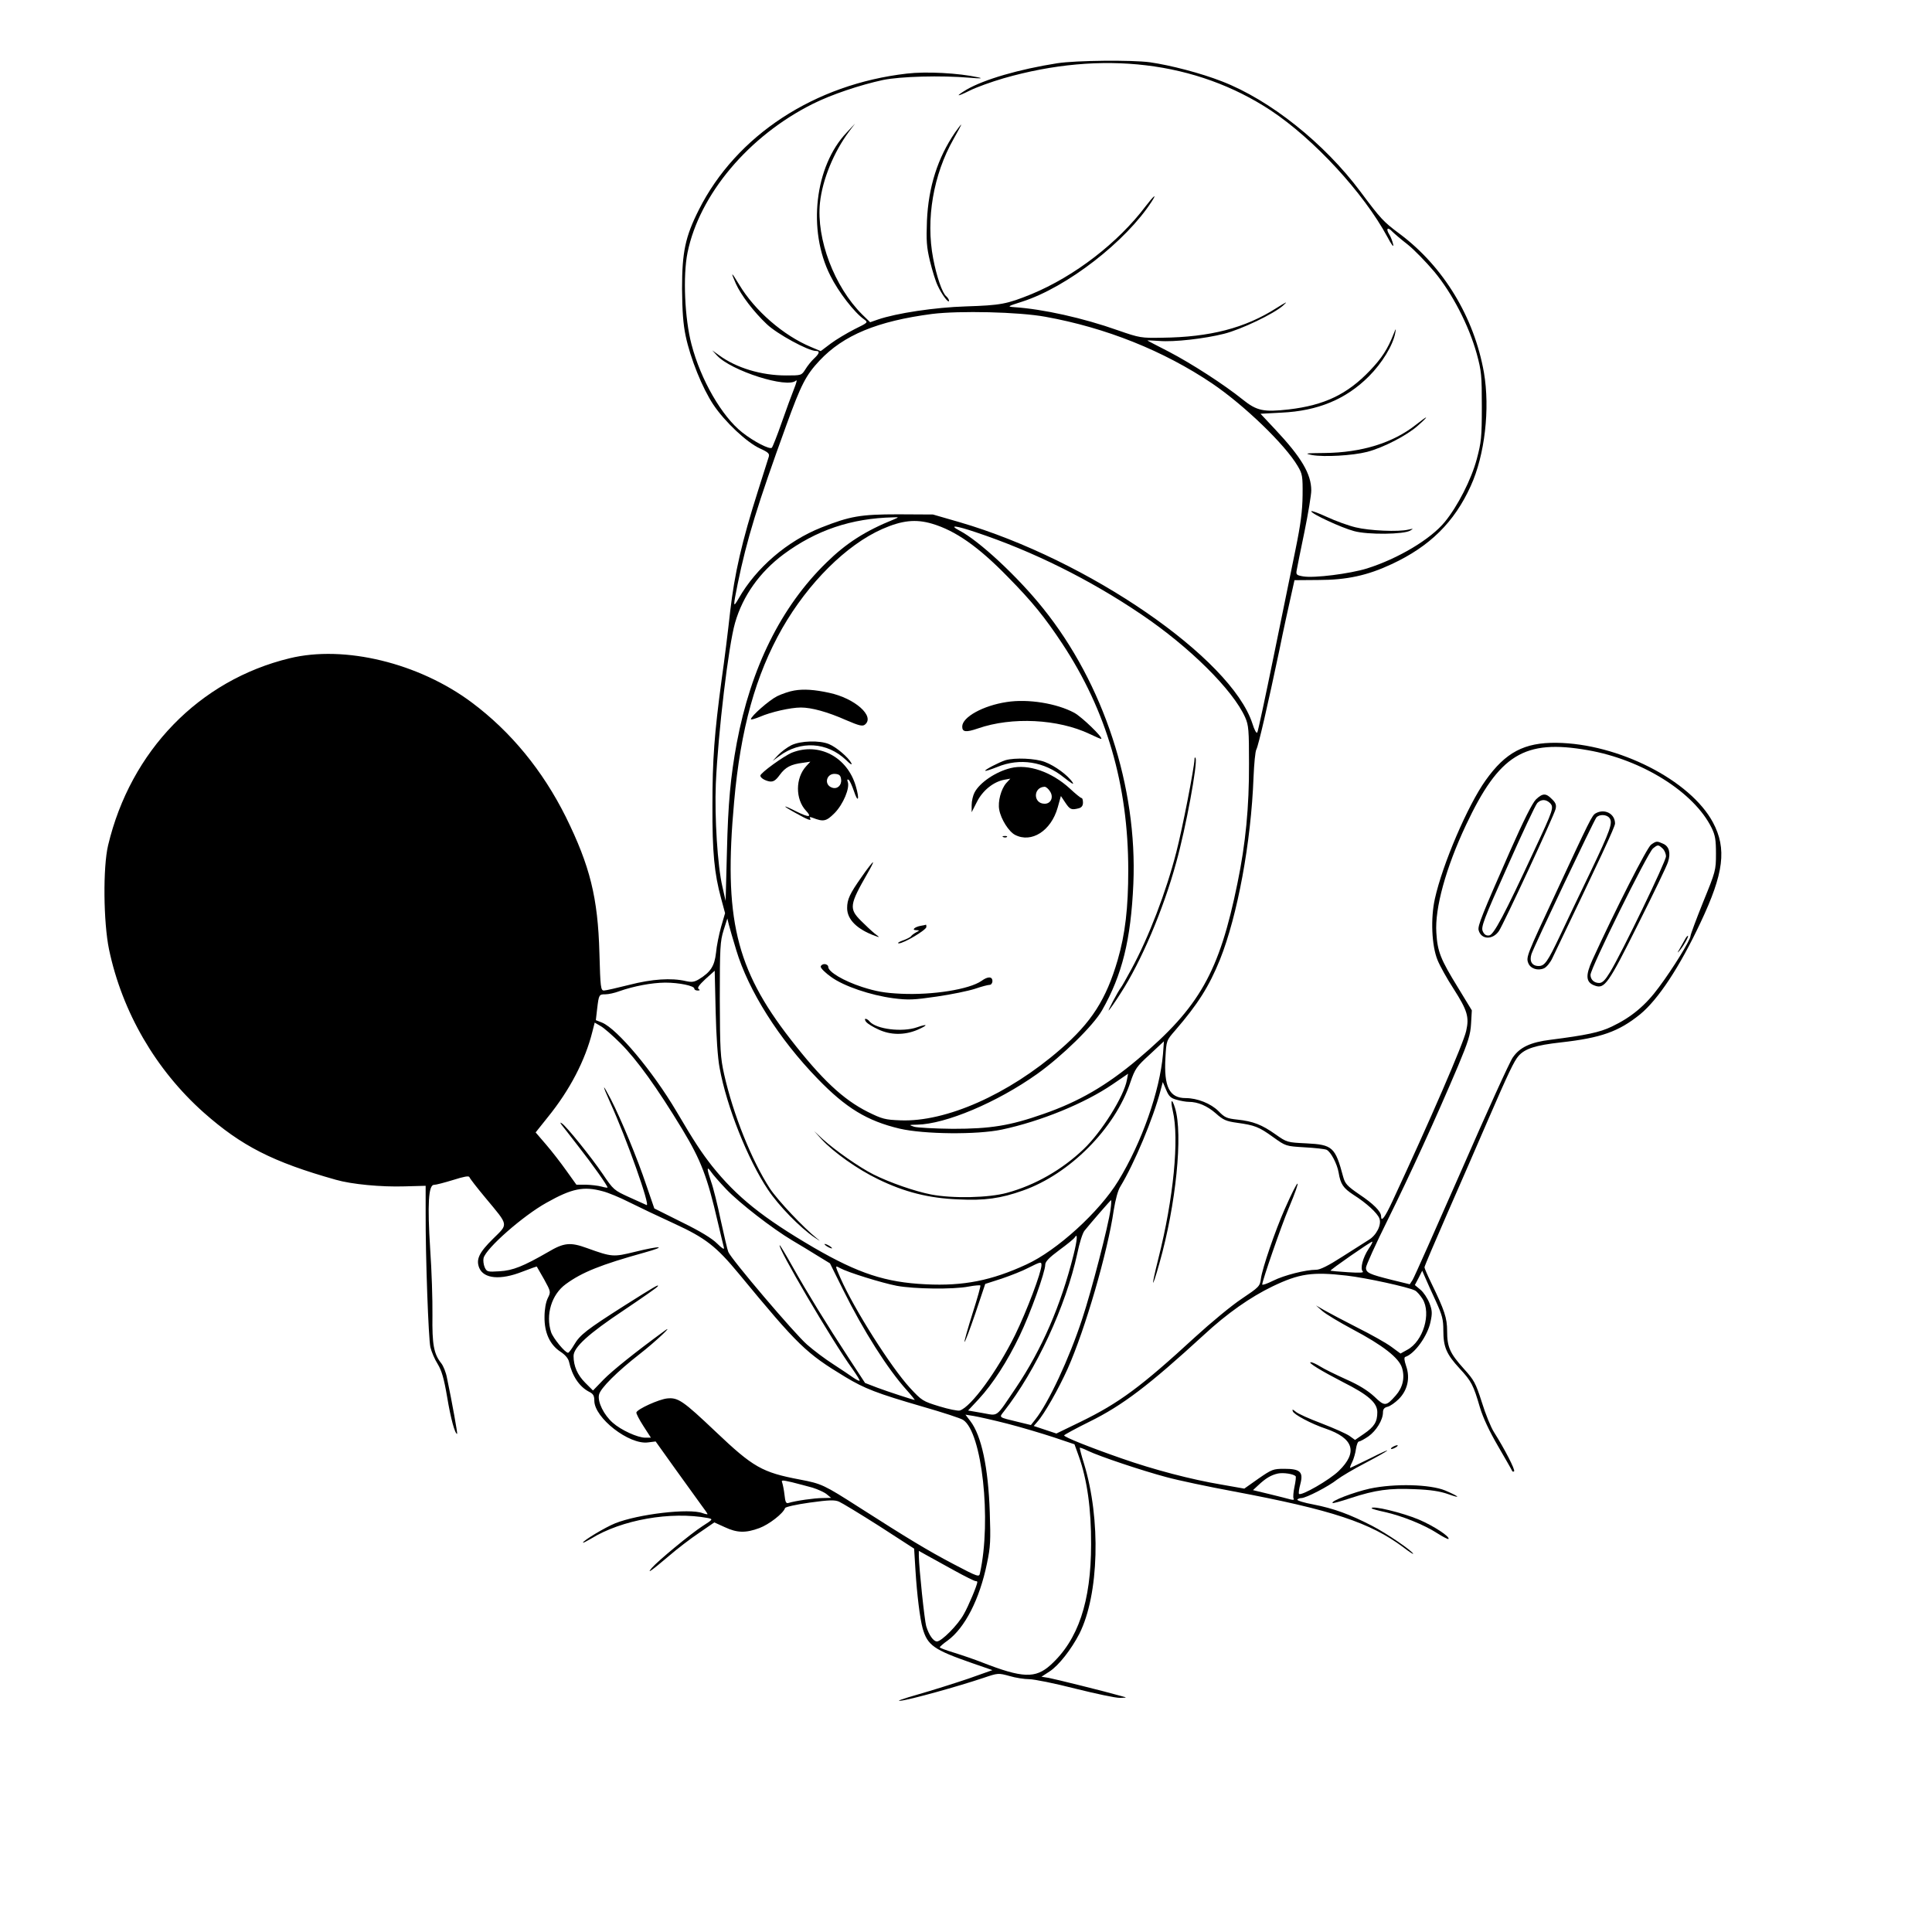 <?xml version="1.0" standalone="no"?>
<!DOCTYPE svg PUBLIC "-//W3C//DTD SVG 20010904//EN"
 "http://www.w3.org/TR/2001/REC-SVG-20010904/DTD/svg10.dtd">
<svg version="1.0" xmlns="http://www.w3.org/2000/svg"
 width="1024pt" height="1024pt" viewBox="0 0 1024 1024"
 preserveAspectRatio="xMidYMid meet">

<g transform="translate(0,1024) scale(0.1,-0.1)"
fill="#000000" stroke="none">
<path d="M5605 9905 c-204 -32 -389 -86 -482 -140 -63 -38 -53 -40 17 -5 34
17 114 46 179 65 522 150 1021 90 1416 -170 228 -151 493 -438 618 -670 24
-45 35 -59 31 -40 -4 17 -13 41 -21 53 -19 31 -8 41 16 15 11 -11 47 -42 82
-69 34 -27 97 -92 141 -144 95 -114 183 -284 225 -435 25 -92 27 -114 27 -280
0 -163 -3 -189 -27 -279 -29 -108 -101 -249 -169 -332 -75 -92 -248 -195 -413
-247 -91 -28 -279 -52 -338 -42 -35 6 -39 9 -34 34 2 14 21 106 41 203 20 98
36 196 36 218 0 88 -52 176 -193 326 l-76 81 112 6 c192 9 341 71 462 192 70
70 128 165 140 230 5 27 4 27 -9 -6 -31 -79 -62 -127 -125 -193 -120 -126
-242 -184 -430 -206 -133 -15 -169 -8 -244 52 -99 80 -273 192 -392 254 -60
31 -111 57 -113 59 -2 2 26 0 61 -2 79 -7 242 12 345 38 91 23 262 105 312
149 28 25 21 22 -35 -13 -166 -106 -352 -154 -605 -157 -111 -2 -119 -1 -234
39 -186 66 -399 113 -551 123 -38 3 -36 4 45 30 235 76 548 318 685 531 29 45
10 30 -32 -25 -147 -195 -377 -372 -606 -467 -131 -53 -162 -59 -347 -65 -164
-5 -370 -36 -468 -70 l-40 -14 -42 41 c-148 147 -244 401 -224 592 13 123 73
269 155 379 l31 41 -44 -47 c-170 -178 -209 -518 -87 -759 43 -87 128 -196
178 -231 23 -17 23 -17 -50 -53 -41 -21 -98 -55 -126 -76 l-53 -40 -52 22
c-146 61 -297 192 -380 330 -43 71 -47 72 -18 6 27 -61 96 -151 164 -215 54
-52 220 -142 260 -142 23 0 20 -13 -10 -41 -14 -13 -34 -38 -45 -56 -21 -33
-21 -33 -103 -33 -131 0 -264 40 -356 108 l-35 25 25 -27 c74 -81 374 -177
419 -133 7 6 2 -13 -10 -43 -12 -30 -42 -111 -66 -180 -24 -69 -48 -129 -52
-133 -11 -11 -95 32 -157 81 -108 85 -220 279 -269 467 -36 137 -46 362 -21
486 63 308 324 619 665 789 98 49 250 100 371 126 92 19 308 25 460 12 57 -5
72 -4 45 2 -104 23 -276 32 -378 20 -490 -56 -905 -328 -1103 -722 -72 -143
-89 -224 -89 -418 1 -120 6 -188 19 -250 25 -120 89 -278 147 -365 61 -91 177
-200 247 -232 46 -21 52 -28 46 -46 -4 -12 -29 -92 -56 -177 -86 -270 -125
-441 -148 -641 -11 -101 -31 -263 -45 -359 -39 -291 -49 -424 -49 -670 -1
-247 10 -360 46 -492 l21 -78 -21 -72 c-11 -40 -24 -102 -27 -138 -8 -70 -28
-102 -90 -140 -25 -15 -38 -17 -70 -10 -77 18 -179 11 -300 -20 -64 -16 -124
-30 -134 -30 -17 0 -19 16 -24 198 -8 295 -50 462 -178 722 -122 245 -291 452
-499 607 -280 209 -674 305 -965 234 -479 -116 -843 -491 -962 -991 -28 -117
-25 -409 5 -553 70 -332 248 -638 502 -864 200 -177 366 -262 700 -356 83 -24
241 -39 365 -35 l111 3 0 -140 c-1 -241 15 -668 25 -715 6 -25 23 -65 39 -90
21 -35 33 -75 50 -175 19 -114 41 -195 53 -195 3 0 -26 164 -54 297 -5 28 -19
63 -30 77 -40 50 -49 100 -47 254 1 81 -4 239 -12 352 -15 237 -9 340 20 340
11 0 56 12 102 26 57 18 83 23 86 15 2 -7 41 -57 86 -111 124 -149 121 -135
39 -216 -74 -73 -91 -109 -73 -154 24 -58 113 -66 229 -20 41 16 76 28 76 27
1 -1 18 -32 39 -68 36 -66 36 -66 19 -100 -10 -21 -17 -59 -17 -99 -1 -83 28
-147 84 -184 25 -16 42 -36 46 -54 16 -74 54 -131 105 -158 23 -11 29 -21 29
-48 0 -91 185 -235 285 -221 l40 5 105 -147 c58 -80 120 -166 137 -190 18 -24
33 -45 33 -48 0 -2 -12 0 -26 5 -70 27 -342 -5 -464 -54 -54 -22 -170 -92
-170 -102 0 -3 19 7 43 21 162 100 422 146 620 109 27 -6 26 -7 -30 -43 -62
-40 -235 -183 -268 -221 -30 -35 -4 -17 88 61 45 39 118 95 163 125 l80 55 55
-25 c66 -31 111 -32 184 -5 51 19 126 77 136 106 2 6 59 19 131 29 102 14 132
15 155 5 16 -7 112 -65 214 -130 l184 -119 7 -113 c8 -131 24 -258 38 -309 26
-91 59 -114 263 -185 l107 -37 -127 -45 c-71 -24 -191 -62 -268 -84 -84 -24
-120 -37 -90 -33 52 6 301 75 438 121 77 26 78 26 137 10 33 -10 80 -17 105
-17 25 0 135 -22 244 -50 109 -27 216 -50 237 -49 39 1 39 1 9 9 -91 26 -355
91 -387 97 l-38 6 43 28 c49 32 115 117 158 200 104 207 115 607 24 903 -14
44 -23 81 -22 83 2 1 22 -6 44 -17 60 -29 287 -105 415 -139 62 -17 223 -51
358 -76 521 -98 722 -165 898 -296 28 -22 52 -37 52 -35 0 13 -140 109 -218
149 -118 61 -203 92 -311 113 -49 9 -88 21 -85 26 3 4 13 8 22 8 24 0 144 62
189 98 21 16 88 56 148 87 141 74 161 93 28 26 -57 -28 -105 -51 -107 -51 -2
0 2 14 11 31 8 16 17 48 20 70 3 21 10 39 16 39 6 0 28 12 50 27 41 29 77 87
77 127 0 17 7 26 25 30 13 3 40 22 59 41 46 46 61 111 39 174 -10 30 -12 46
-5 49 50 16 119 112 134 186 10 46 9 61 -6 100 -10 25 -31 57 -47 70 l-30 25
20 38 19 38 17 -39 c9 -21 34 -77 56 -124 33 -73 39 -95 39 -154 0 -87 16
-125 86 -201 63 -68 73 -87 108 -207 17 -56 50 -126 96 -205 38 -66 72 -124
74 -130 2 -5 7 -7 11 -3 7 7 -50 118 -107 208 -16 25 -45 96 -64 158 -33 103
-41 117 -96 178 -73 81 -88 114 -88 199 0 69 -13 109 -85 257 -19 39 -35 76
-35 81 0 6 54 132 119 281 65 149 163 372 216 496 110 254 140 317 164 344 34
38 89 56 223 71 214 24 307 57 421 149 96 79 209 250 320 486 124 262 140 392
66 531 -120 224 -502 418 -829 422 -171 2 -270 -50 -376 -199 -95 -133 -229
-446 -269 -628 -23 -103 -17 -248 14 -324 12 -30 50 -99 86 -154 72 -113 83
-148 66 -222 -14 -65 -194 -480 -391 -903 -40 -86 -60 -113 -60 -79 0 25 -41
66 -116 116 -64 44 -75 56 -85 93 -42 157 -56 170 -194 177 -103 5 -104 5
-165 48 -72 51 -118 69 -202 78 -56 6 -67 11 -100 45 -40 40 -112 69 -174 69
-86 0 -116 60 -107 215 5 90 5 90 52 144 120 139 179 232 237 375 93 233 165
620 178 968 3 70 9 136 15 146 11 21 60 233 122 527 21 105 49 231 60 280 l20
90 127 1 c150 0 260 24 388 84 202 94 332 222 419 414 75 164 103 410 70 602
-52 294 -215 562 -447 735 -85 63 -100 79 -208 224 -191 256 -478 485 -734
584 -110 43 -270 85 -381 101 -96 13 -393 10 -490 -5z m-64 -1344 c321 -58
626 -180 883 -353 170 -115 387 -324 454 -438 25 -42 27 -53 26 -155 -1 -83
-10 -153 -37 -285 -20 -96 -72 -352 -116 -567 -44 -216 -83 -398 -87 -405 -4
-7 -15 11 -26 47 -113 347 -870 868 -1551 1067 l-142 41 -185 1 c-200 0 -255
-10 -407 -70 -181 -72 -345 -213 -438 -376 -30 -52 -30 -46 -5 78 48 234 105
420 258 841 78 215 103 264 176 342 127 135 306 209 596 247 145 18 459 11
601 -15z m-801 -1073 c-154 -62 -255 -127 -360 -230 -240 -234 -400 -557 -475
-956 -33 -179 -46 -320 -52 -572 l-7 -265 -17 75 c-26 110 -42 370 -35 545 12
272 67 733 102 854 41 143 131 269 257 363 173 128 359 191 582 196 30 1 30 1
5 -10z m201 -24 c124 -37 245 -122 400 -281 131 -133 197 -215 289 -354 235
-356 350 -749 350 -1201 0 -200 -16 -338 -56 -476 -61 -209 -139 -331 -304
-474 -275 -239 -607 -386 -848 -376 -81 3 -96 7 -173 45 -131 66 -244 172
-410 386 -290 373 -354 643 -298 1257 34 386 114 672 255 920 138 241 340 442
530 526 105 46 177 54 265 28z m231 -45 c301 -100 605 -251 878 -436 255 -172
486 -401 550 -546 18 -41 20 -67 20 -244 1 -230 -18 -425 -61 -633 -96 -472
-201 -658 -527 -933 -167 -141 -314 -226 -501 -291 -179 -63 -282 -79 -481
-79 -96 1 -188 6 -205 11 -29 10 -29 10 16 11 151 3 422 117 635 268 132 94
299 257 345 338 107 188 153 374 166 671 22 513 -158 1061 -478 1459 -135 169
-341 360 -444 413 -58 31 -20 27 87 -9z m3243 -1155 c289 -50 564 -223 657
-412 19 -39 23 -63 23 -137 0 -88 -2 -94 -68 -256 -37 -92 -67 -173 -67 -180
0 -21 -93 -172 -167 -271 -71 -97 -147 -160 -250 -209 -64 -31 -137 -46 -325
-70 -106 -13 -163 -40 -200 -94 -16 -22 -138 -291 -272 -598 -135 -307 -251
-569 -259 -581 l-15 -23 -94 23 c-120 30 -138 38 -138 65 0 12 52 126 115 253
117 236 256 540 373 816 54 129 66 167 69 225 l4 70 -73 120 c-93 151 -109
191 -115 291 -9 130 51 346 157 571 176 374 309 456 645 397z m-4513 -1059
c65 -216 226 -471 432 -683 150 -155 262 -223 434 -264 129 -30 410 -33 542
-5 207 44 439 139 587 240 l82 56 -6 -32 c-15 -87 -135 -278 -230 -368 -114
-109 -258 -191 -405 -231 -98 -27 -288 -31 -403 -9 -87 17 -219 63 -305 106
-76 38 -205 129 -270 188 l-45 42 40 -44 c63 -68 189 -158 299 -211 139 -68
269 -101 425 -107 140 -7 225 5 343 47 247 87 487 328 569 573 25 73 33 84
103 148 l75 70 -5 -68 c-17 -196 -112 -468 -237 -672 -100 -164 -325 -369
-487 -443 -184 -85 -333 -115 -533 -105 -214 10 -358 58 -593 194 -272 159
-409 269 -541 434 -56 72 -91 124 -188 289 -126 213 -313 436 -394 470 l-33
13 7 61 c9 75 10 76 44 76 16 0 48 7 72 16 80 28 172 45 244 46 75 0 155 -17
155 -32 0 -6 8 -10 18 -10 12 0 13 3 5 8 -9 6 2 21 36 53 l49 44 5 -215 c3
-130 11 -249 21 -300 37 -205 150 -487 256 -645 58 -87 170 -201 246 -253 31
-21 36 -23 14 -6 -70 56 -207 201 -249 264 -97 149 -195 393 -243 606 -20 90
-22 127 -23 399 0 273 2 306 20 364 l20 63 8 -33 c5 -19 22 -79 39 -134z
m-613 -495 c87 -87 193 -234 327 -455 100 -166 133 -252 189 -495 15 -63 29
-123 32 -133 3 -12 -10 -4 -36 22 -27 27 -89 65 -187 113 l-146 73 -43 125
c-46 138 -133 348 -188 455 -46 88 -47 80 -4 -16 88 -193 216 -555 194 -546
-7 3 -49 22 -93 42 -79 36 -83 39 -139 122 -61 90 -195 256 -217 269 -10 6
-10 5 -2 -7 6 -8 46 -58 88 -113 76 -97 156 -210 156 -220 0 -2 -15 0 -32 5
-18 5 -55 9 -83 10 l-50 0 -53 74 c-29 41 -77 103 -108 139 l-55 64 63 79
c118 145 200 303 238 456 l12 47 31 -18 c17 -9 65 -51 106 -92z m2948 -299
c21 -6 49 -11 63 -11 49 0 98 -21 144 -61 39 -35 55 -42 113 -50 93 -13 115
-21 191 -76 67 -48 67 -48 167 -54 55 -3 107 -9 116 -13 22 -10 56 -74 64
-121 10 -61 24 -82 79 -118 68 -43 126 -96 137 -125 13 -33 -16 -90 -57 -114
-18 -11 -81 -51 -140 -89 -73 -47 -117 -69 -138 -69 -56 0 -170 -29 -228 -58
-32 -16 -58 -25 -58 -20 0 19 100 308 140 403 74 177 58 175 -21 -4 -51 -116
-118 -311 -126 -368 -5 -41 -10 -45 -102 -107 -53 -35 -164 -127 -247 -203
-286 -263 -402 -349 -607 -449 l-128 -62 -60 20 -60 20 19 22 c37 41 113 175
161 282 92 206 212 618 244 840 9 55 22 105 35 125 74 122 174 360 213 509
l12 45 18 -42 c14 -34 25 -44 56 -52z m-2387 -475 c70 -73 244 -208 350 -271
36 -21 95 -57 132 -80 l67 -41 69 -139 c109 -220 237 -421 337 -532 26 -29 45
-53 43 -53 -10 1 -142 44 -198 65 l-65 25 -87 133 c-116 177 -221 348 -298
485 -34 61 -65 112 -67 112 -20 0 281 -513 384 -654 23 -33 41 -61 39 -64 -3
-2 -17 5 -33 16 -15 11 -63 43 -106 71 -44 28 -106 75 -139 104 -63 54 -405
456 -418 492 -5 11 -22 87 -40 168 -17 82 -40 174 -51 204 -23 68 -24 86 -1
53 9 -14 46 -56 82 -94z m-655 -10 c28 -7 91 -33 140 -58 50 -25 157 -76 240
-114 165 -76 221 -120 341 -265 316 -383 356 -421 564 -547 103 -62 167 -87
412 -158 104 -30 200 -61 213 -70 100 -65 151 -532 89 -812 -4 -22 -9 -21
-142 49 -135 71 -239 134 -497 299 -189 121 -200 126 -315 148 -201 38 -248
65 -447 254 -173 164 -199 182 -257 176 -45 -5 -157 -56 -163 -74 -2 -5 15
-38 37 -72 l40 -62 -30 0 c-40 0 -128 40 -172 79 -47 41 -82 111 -73 149 7 34
97 123 215 215 79 61 193 168 129 121 -152 -111 -274 -209 -320 -256 l-56 -58
-41 41 c-41 41 -62 88 -62 142 0 46 79 118 267 243 95 64 176 120 179 126 9
14 -15 0 -178 -103 -198 -126 -234 -154 -264 -205 -14 -24 -29 -44 -33 -44
-16 0 -79 77 -90 109 -30 92 2 200 78 255 86 63 186 103 416 167 126 35 88 38
-50 4 -114 -28 -121 -28 -254 20 -88 32 -122 29 -206 -21 -132 -76 -187 -98
-257 -102 -64 -4 -68 -3 -79 21 -6 14 -9 36 -6 49 13 52 209 224 333 293 135
76 197 89 299 61z m2691 -97 c-11 -83 -101 -432 -150 -579 -69 -211 -179 -446
-249 -534 l-23 -29 -70 17 c-103 25 -99 22 -74 54 172 219 330 561 390 839 11
54 28 108 38 120 33 41 137 161 141 162 2 1 1 -22 -3 -50z m-196 -240 c-68
-271 -168 -500 -305 -704 -111 -164 -91 -149 -179 -134 l-75 13 56 60 c75 81
152 200 218 338 56 116 135 336 135 375 0 16 21 38 74 77 41 30 78 60 82 67
17 28 14 -12 -6 -92z m1564 32 c-31 -47 -46 -105 -31 -120 7 -7 -17 -8 -79 -4
-49 3 -90 7 -92 8 -4 4 211 153 221 154 4 1 -4 -17 -19 -38z m-1734 -86 c0
-38 -78 -244 -140 -371 -95 -192 -233 -381 -293 -400 -10 -3 -59 7 -108 22
-88 27 -93 30 -156 98 -101 110 -295 416 -368 581 -30 69 -30 69 -3 54 42 -23
223 -79 301 -94 92 -17 298 -20 381 -4 32 6 60 8 62 6 3 -2 -16 -69 -41 -147
-25 -79 -44 -147 -43 -152 2 -5 27 62 57 149 l53 158 87 28 c47 16 111 41 141
57 66 33 70 34 70 15z m1618 -56 c99 -11 328 -61 362 -79 10 -5 28 -26 40 -45
47 -77 3 -224 -81 -269 l-36 -20 -49 36 c-27 20 -107 65 -179 101 -71 36 -150
78 -175 92 l-45 26 33 -29 c19 -17 91 -60 160 -97 161 -85 247 -152 263 -205
16 -52 4 -104 -33 -146 -52 -59 -59 -59 -114 -6 -35 32 -81 61 -149 91 -55 25
-117 55 -137 68 -21 13 -43 23 -50 23 -21 0 53 -45 171 -106 133 -67 181 -109
181 -159 0 -51 -16 -77 -70 -114 l-48 -33 -29 21 c-15 11 -82 41 -147 66 -66
25 -129 53 -139 63 -16 13 -19 14 -15 2 5 -17 99 -67 174 -92 149 -51 172
-125 70 -224 -49 -48 -199 -134 -211 -122 -3 3 0 26 7 52 17 64 0 81 -85 81
-59 0 -66 -3 -137 -52 l-75 -53 -119 21 c-162 27 -363 80 -531 139 -170 59
-304 113 -305 122 0 3 60 36 133 72 177 87 317 194 607 460 124 115 247 201
365 258 142 68 210 78 393 57z m-1798 -785 c74 -19 184 -52 245 -72 l110 -37
23 -64 c44 -123 66 -280 65 -466 0 -305 -69 -508 -215 -640 -80 -72 -148 -70
-363 14 -38 15 -105 38 -147 51 -43 13 -78 26 -77 29 0 3 19 20 42 36 91 67
169 218 208 408 19 89 20 123 15 272 -8 238 -44 406 -103 483 l-26 34 44 -7
c24 -4 105 -22 179 -41z m1527 -278 c3 -3 0 -28 -6 -56 -6 -28 -8 -57 -5 -62
5 -8 -1 -9 -17 -5 -13 4 -63 16 -111 28 l-87 21 27 25 c40 38 69 55 105 63 29
6 82 -2 94 -14z m-2560 -61 c28 -9 62 -24 75 -35 l23 -19 -46 -1 c-41 0 -141
-14 -180 -26 -13 -4 -17 5 -21 43 -3 27 -9 55 -12 64 -6 15 -2 15 51 3 32 -8
81 -21 110 -29z m751 -439 c56 -31 107 -56 112 -56 6 0 10 -2 10 -5 0 -15 -47
-128 -72 -171 -31 -57 -118 -144 -142 -144 -19 0 -43 35 -57 81 -9 31 -38 307
-39 371 l0 28 43 -24 c23 -13 88 -49 145 -80z"/>
<path d="M4209 6580 c-25 -4 -65 -18 -90 -30 -42 -21 -139 -106 -139 -122 0
-4 21 2 48 13 57 25 162 49 217 49 56 0 141 -23 240 -67 70 -30 87 -34 100
-23 53 44 -54 139 -190 168 -78 17 -136 21 -186 12z"/>
<path d="M5335 6519 c-125 -19 -235 -80 -235 -130 0 -29 19 -32 83 -10 181 63
425 50 592 -29 33 -16 61 -28 62 -26 9 8 -103 116 -143 138 -93 50 -245 75
-359 57z"/>
<path d="M4194 6290 c-22 -11 -54 -35 -70 -52 l-29 -31 36 26 c111 83 253 74
353 -21 24 -24 34 -29 28 -16 -16 30 -79 84 -118 100 -50 21 -151 18 -200 -6z"/>
<path d="M4198 6251 c-44 -18 -168 -108 -168 -122 0 -12 25 -27 50 -31 19 -2
31 5 53 35 30 41 59 56 122 64 l40 6 -22 -24 c-58 -63 -58 -175 -1 -236 34
-36 15 -37 -51 -4 -75 38 -80 34 -8 -6 66 -37 90 -47 81 -31 -5 8 -1 9 12 4
59 -23 73 -20 118 25 45 46 82 133 69 166 -4 10 -2 14 5 10 6 -4 18 -31 28
-60 22 -67 31 -45 10 26 -45 155 -195 234 -338 178z m260 -142 c4 -31 -20 -53
-47 -44 -47 15 -31 79 18 73 20 -2 27 -9 29 -29z"/>
<path d="M5330 6211 c-35 -11 -113 -52 -108 -56 2 -3 31 7 64 20 119 49 248
29 352 -55 40 -32 57 -42 47 -27 -24 37 -93 88 -146 108 -51 20 -160 24 -209
10z"/>
<path d="M5357 6169 c-79 -19 -165 -77 -192 -130 -8 -15 -15 -45 -15 -66 l0
-38 28 55 c30 60 87 106 144 117 l33 6 -22 -24 c-27 -31 -45 -97 -37 -140 9
-51 51 -117 84 -134 87 -45 191 21 226 145 l17 61 24 -36 c24 -36 32 -39 71
-29 15 4 22 14 22 30 0 13 -3 24 -7 24 -5 0 -33 23 -63 51 -96 88 -220 131
-313 108z m208 -123 c21 -31 5 -66 -28 -66 -62 0 -62 88 0 90 7 0 20 -11 28
-24z"/>
<path d="M5318 5803 c7 -3 16 -2 19 1 4 3 -2 6 -13 5 -11 0 -14 -3 -6 -6z"/>
<path d="M4566 5591 c-62 -88 -76 -118 -76 -164 0 -61 53 -113 150 -148 24 -9
24 -8 -4 13 -16 13 -48 43 -72 67 -65 65 -62 85 35 254 18 31 31 57 28 57 -3
0 -31 -35 -61 -79z"/>
<path d="M4880 5333 c-33 -6 -50 -23 -24 -23 19 -1 19 -1 -1 -12 -11 -6 -23
-15 -26 -20 -3 -5 -24 -16 -45 -23 -21 -8 -30 -14 -20 -15 26 0 146 71 146 87
0 7 -1 12 -2 12 -2 -1 -14 -4 -28 -6z"/>
<path d="M4350 5116 c0 -8 25 -33 55 -54 67 -49 209 -97 330 -113 79 -10 107
-9 230 9 77 11 168 30 202 41 35 12 69 21 78 21 8 0 15 9 15 20 0 25 -24 26
-58 1 -65 -45 -259 -76 -427 -68 -86 4 -131 12 -206 36 -98 32 -179 80 -179
106 0 8 -9 15 -20 15 -11 0 -20 -7 -20 -14z"/>
<path d="M4591 4823 c8 -9 37 -27 64 -39 65 -31 139 -31 206 -3 60 26 59 35
-1 14 -78 -27 -216 -10 -251 31 -6 8 -16 14 -21 14 -6 0 -4 -7 3 -17z"/>
<path d="M6331 6214 c-2 -47 -64 -366 -96 -489 -54 -212 -147 -454 -239 -623
-25 -46 -49 -89 -54 -95 -17 -22 -75 -132 -65 -122 6 6 34 45 61 88 110 169
228 446 296 695 52 186 114 525 103 553 -3 8 -6 5 -6 -7z"/>
<path d="M8141 6003 c-19 -19 -64 -108 -137 -273 -148 -336 -173 -398 -167
-420 13 -51 75 -53 108 -4 25 38 291 609 300 646 5 21 1 33 -19 52 -32 33 -49
33 -85 -1z m74 -19 c22 -23 19 -33 -83 -251 -160 -345 -215 -448 -239 -451
-16 -2 -26 4 -34 22 -10 22 3 59 131 344 78 176 149 327 158 336 21 21 46 20
67 0z"/>
<path d="M8457 5929 c-19 -11 -29 -31 -214 -429 -150 -321 -155 -333 -143
-364 11 -30 51 -43 84 -28 13 6 33 30 44 54 257 535 332 696 332 713 0 53 -56
81 -103 54z m73 -24 c20 -24 6 -64 -101 -288 -56 -117 -129 -268 -161 -337
-66 -139 -81 -160 -113 -160 -35 0 -50 25 -38 63 14 42 330 706 344 724 15 18
54 17 69 -2z"/>
<path d="M8751 5763 c-21 -14 -190 -346 -311 -611 -38 -84 -35 -119 13 -136
52 -19 71 9 229 325 81 161 153 310 159 331 15 47 6 82 -26 96 -33 15 -36 15
-64 -5z m61 -20 c10 -9 18 -28 18 -42 0 -27 -233 -509 -296 -613 -26 -43 -41
-58 -58 -58 -27 0 -46 18 -46 43 0 35 302 645 331 670 26 21 28 21 51 0z"/>
<path d="M8929 5258 c-7 -13 -19 -34 -27 -48 -14 -24 -13 -24 3 -5 20 24 48
75 41 75 -3 0 -11 -10 -17 -22z"/>
<path d="M4370 3646 c0 -3 9 -10 20 -16 11 -6 20 -8 20 -6 0 3 -9 10 -20 16
-11 6 -20 8 -20 6z"/>
<path d="M6216 4352 c35 -148 4 -464 -76 -781 -40 -159 -37 -176 5 -27 88 309
126 685 83 823 -17 56 -26 45 -12 -15z"/>
<path d="M5062 9538 c-92 -135 -141 -288 -149 -468 -4 -105 -2 -139 16 -214
12 -49 30 -108 41 -130 21 -46 59 -97 60 -80 0 6 -7 17 -15 24 -21 17 -51 105
-69 200 -40 208 1 445 108 633 24 42 42 77 41 77 -2 0 -17 -19 -33 -42z"/>
<path d="M7505 7989 c-121 -96 -287 -148 -485 -150 -102 -1 -109 -2 -65 -11
63 -11 213 -3 291 17 85 22 211 87 269 139 62 55 57 58 -10 5z"/>
<path d="M6950 7530 c0 -13 159 -87 227 -105 72 -20 264 -18 298 3 18 11 17
11 -10 5 -52 -13 -207 -6 -280 12 -38 9 -107 34 -152 55 -46 21 -83 35 -83 30z"/>
<path d="M7380 2570 c-8 -5 -10 -10 -5 -10 6 0 17 5 25 10 8 5 11 10 5 10 -5
0 -17 -5 -25 -10z"/>
<path d="M7260 2350 c-85 -19 -208 -66 -197 -76 2 -3 45 9 96 26 131 43 206
53 339 47 84 -3 134 -11 177 -26 72 -26 62 -14 -15 19 -80 33 -267 38 -400 10z"/>
<path d="M7270 2246 c0 -3 32 -12 70 -20 93 -21 209 -68 277 -112 30 -19 57
-33 60 -31 11 11 -79 70 -157 103 -88 37 -250 76 -250 60z"/>
</g>
</svg>
